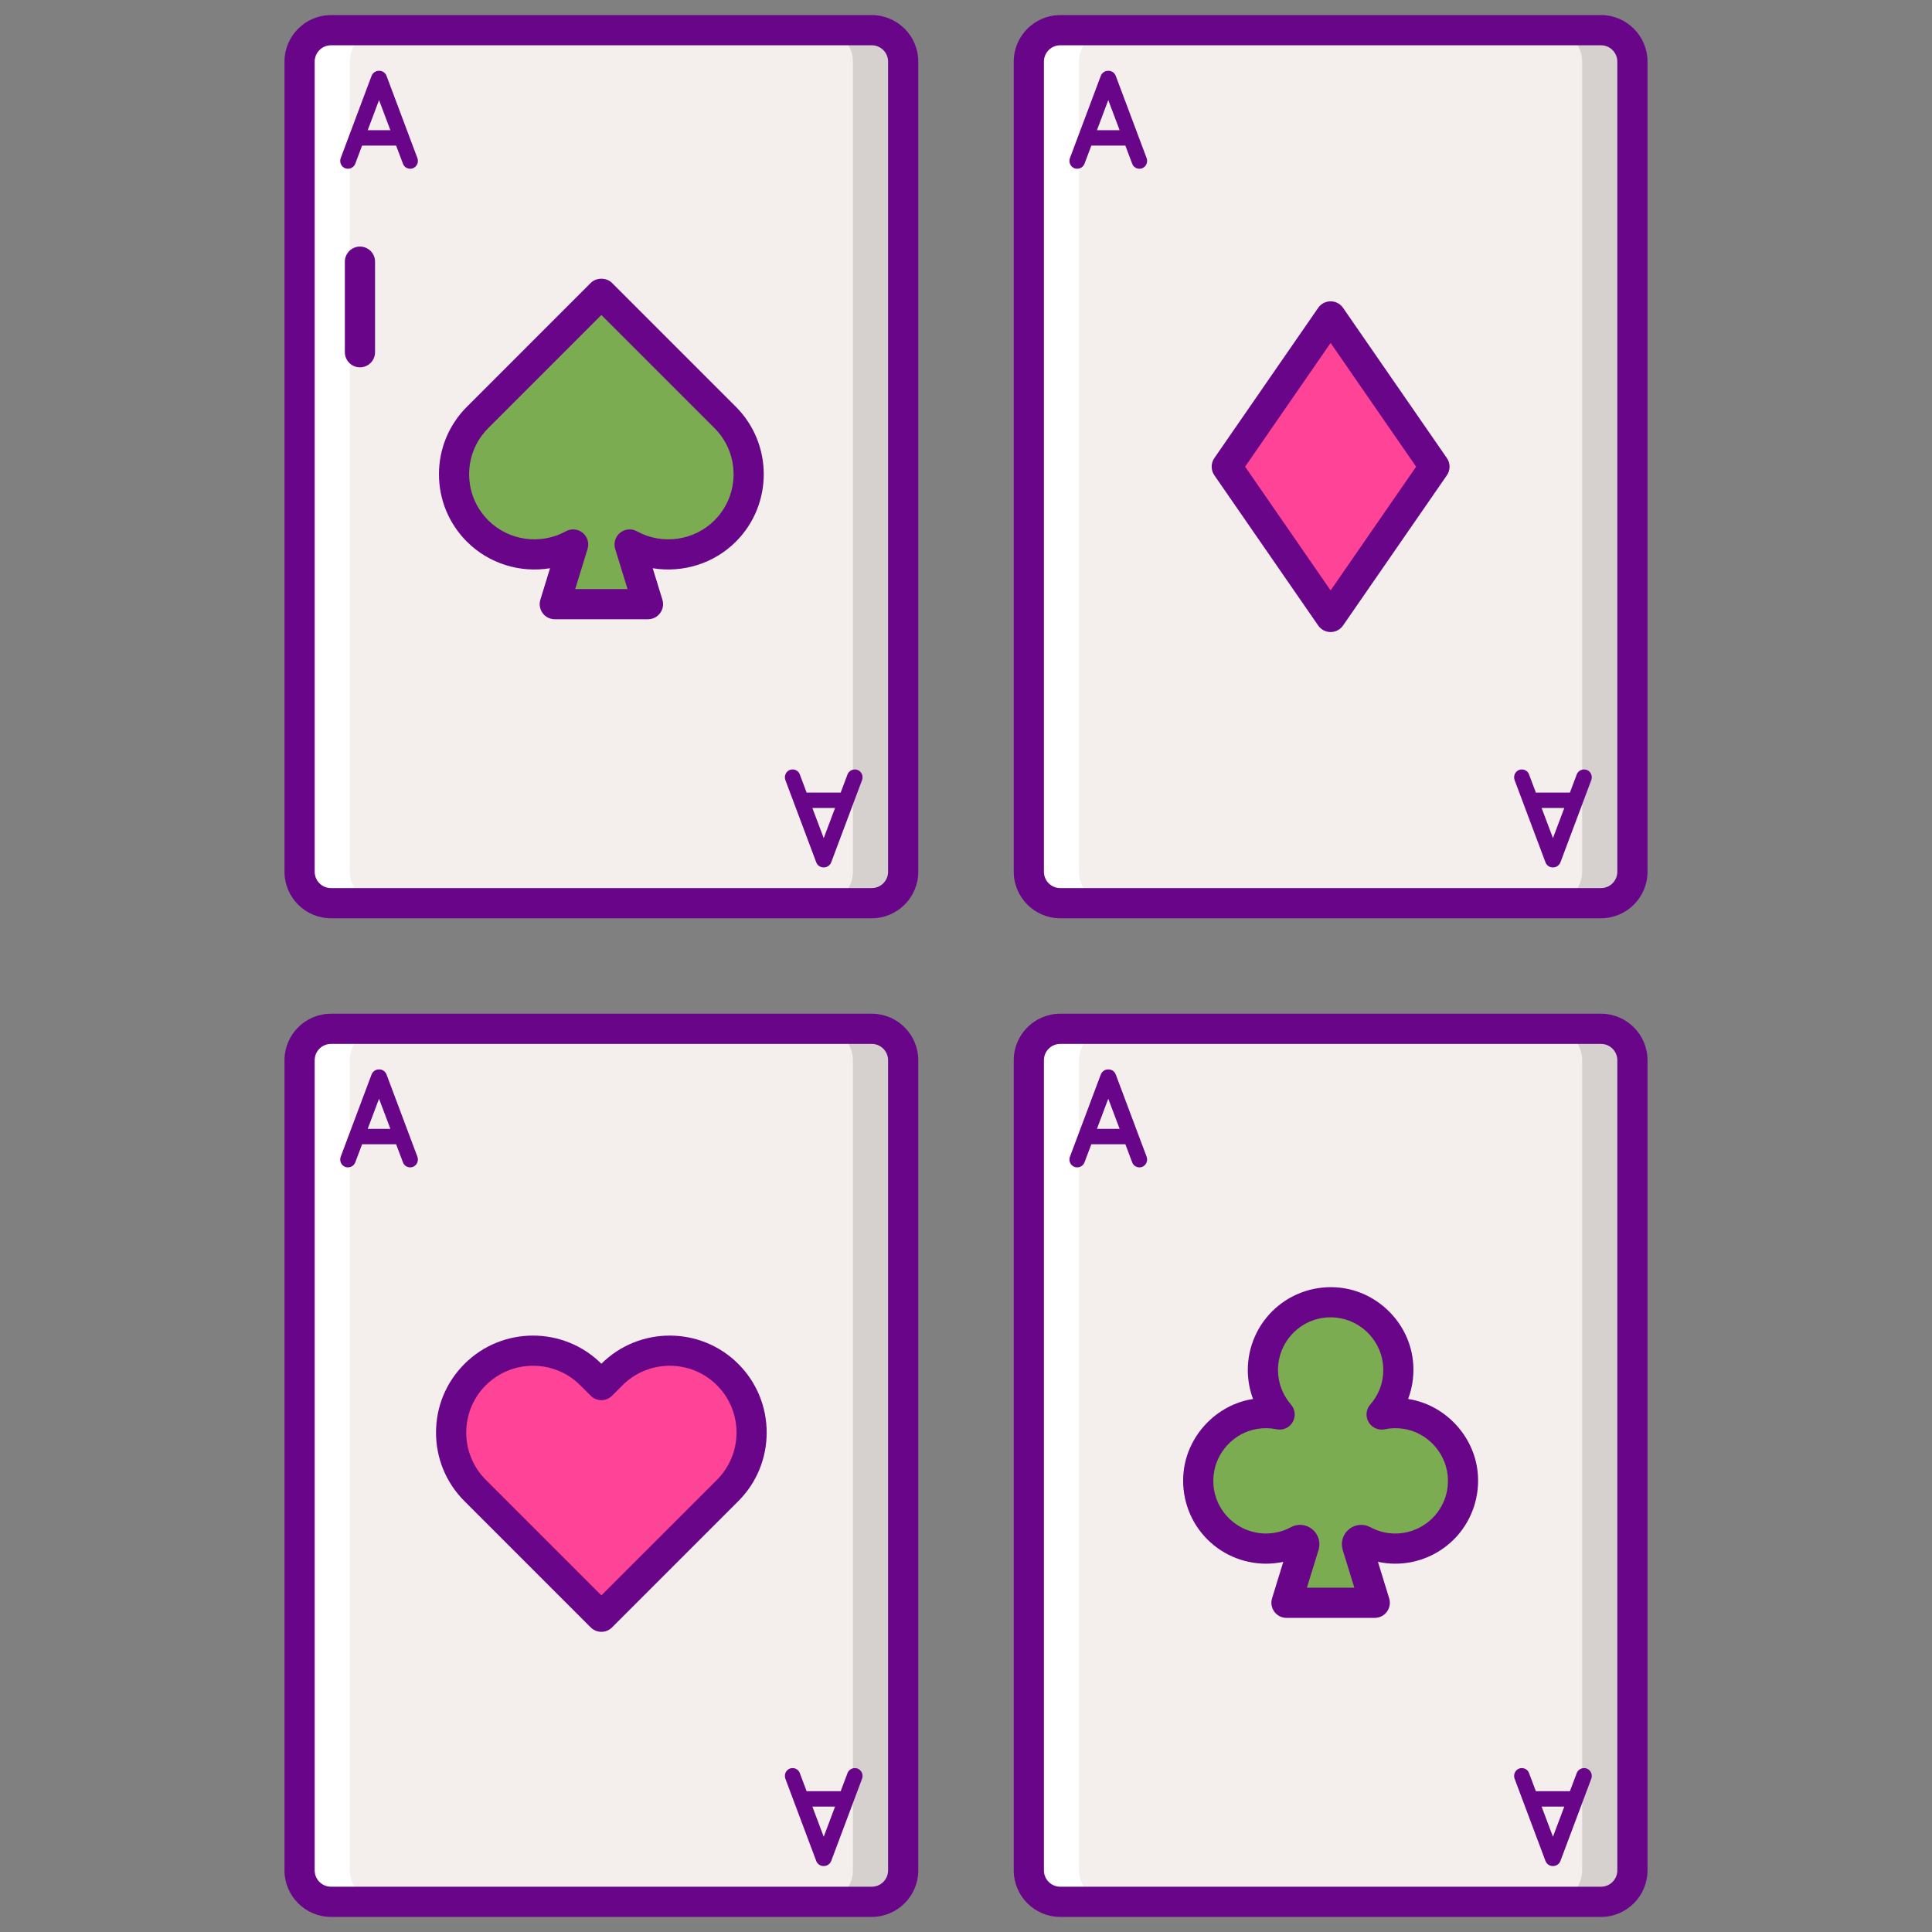 <?xml version="1.0" encoding="utf-8"?>
<!-- Generator: Adobe Illustrator 22.1.0, SVG Export Plug-In . SVG Version: 6.00 Build 0)  -->
<svg version="1.1" id="Layer_1" xmlns="http://www.w3.org/2000/svg" xmlns:xlink="http://www.w3.org/1999/xlink" x="0px" y="0px"
	 viewBox="0 0 256 256" style="enable-background:new 0 0 256 256;" xml:space="preserve">
<rect x="0" y="0" width="256" height="256" fill="#808080" stroke="none"/>
<style type="text/css">
	.st0{fill:#FCC24C;}
	.st1{fill:#FCE06A;}
	.st2{fill:#DEA42E;}
	.st3{fill:#690589;}
	.st4{fill:#7BAC51;}
	.st5{fill:#5D8E33;}
	.st6{fill:#99CA6F;}
	.st7{fill:#F4EFED;}
	.st8{fill:#FF4397;}
	.st9{fill:#D6D1CF;}
	.st10{fill:#FFFFFF;}
	.st11{fill:#FF9F70;}
	.st12{fill:#FFBD8E;}
	.st13{fill:#E18152;}
	.st14{fill:#E12579;}
	.st15{fill:#FF61B5;}
</style>
<g>
	<g>
		<path class="st7" d="M115.514,119.676H43.858c-2.299,0-4.162-1.863-4.162-4.162V8.162C39.696,5.863,41.56,4,43.858,4h71.656
			c2.299,0,4.162,1.863,4.162,4.162v107.352C119.676,117.813,117.813,119.676,115.514,119.676z"/>
	</g>
	<g>
		<path class="st9" d="M115.514,4h-6.659c2.299,0,4.162,1.863,4.162,4.162v107.352c0,2.299-1.863,4.162-4.162,4.162h6.659
			c2.299,0,4.162-1.863,4.162-4.162V8.162C119.676,5.863,117.813,4,115.514,4z"/>
	</g>
	<g>
		<path class="st10" d="M43.858,119.676h6.659c-2.299,0-4.162-1.863-4.162-4.162V8.162C46.355,5.863,48.219,4,50.517,4h-6.659
			c-2.299,0-4.162,1.863-4.162,4.162v107.352C39.696,117.813,41.56,119.676,43.858,119.676z"/>
	</g>
	<g>
		<path class="st4" d="M85.861,80.054l-2.433-7.907c4.045,2.234,9.232,1.645,12.663-1.786l0,0c4.155-4.155,4.155-10.893,0-15.048
			L79.686,38.908L63.282,55.313c-4.155,4.155-4.155,10.892,0,15.048c3.431,3.431,8.618,4.021,12.663,1.786l-2.433,7.907H85.861z"/>
	</g>
	<g>
		<path class="st3" d="M85.861,82.054H73.512c-0.635,0-1.232-0.301-1.609-0.812c-0.377-0.51-0.489-1.169-0.303-1.776l1.284-4.173
			c-3.94,0.651-8.09-0.591-11.016-3.518c-2.388-2.388-3.703-5.562-3.703-8.938c0-3.376,1.315-6.551,3.703-8.938l16.404-16.405
			c0.75-0.75,2.078-0.75,2.828,0l16.405,16.405c4.928,4.928,4.928,12.947,0,17.876c-2.927,2.927-7.075,4.165-11.017,3.518
			l1.284,4.172c0.187,0.607,0.074,1.266-0.303,1.776C87.093,81.752,86.496,82.054,85.861,82.054z M76.22,78.054h6.933l-1.637-5.318
			c-0.24-0.779,0.018-1.626,0.65-2.141c0.632-0.514,1.514-0.594,2.229-0.198c3.349,1.851,7.577,1.254,10.282-1.45
			c3.369-3.369,3.369-8.851,0-12.219l-14.991-14.99l-14.99,14.99c-1.632,1.632-2.531,3.802-2.531,6.11
			c0,2.308,0.899,4.478,2.531,6.11c2.704,2.703,6.931,3.3,10.281,1.45c0.715-0.395,1.595-0.316,2.229,0.198
			c0.633,0.514,0.89,1.361,0.65,2.14L76.22,78.054z"/>
	</g>
	<g>
		<path class="st3" d="M115.514,121.676H43.858c-3.398,0-6.162-2.764-6.162-6.162V8.162C37.696,4.764,40.46,2,43.858,2h71.656
			c3.398,0,6.162,2.764,6.162,6.162v107.352C121.676,118.912,118.912,121.676,115.514,121.676z M43.858,6
			c-1.192,0-2.162,0.97-2.162,2.162v107.352c0,1.192,0.97,2.162,2.162,2.162h71.656c1.192,0,2.162-0.97,2.162-2.162V8.162
			c0-1.192-0.97-2.162-2.162-2.162H43.858z"/>
	</g>
	<g>
		<path class="st3" d="M47.696,48.672c-1.104,0-2-0.896-2-2v-12c0-1.104,0.896-2,2-2s2,0.896,2,2v12
			C49.696,47.776,48.801,48.672,47.696,48.672z"/>
	</g>
	<g>
		<g>
			<path class="st3" d="M52.489,19.295h-4.51l-0.909,2.413c-0.167,0.409-0.557,0.65-0.965,0.65c-0.131,0-0.242-0.019-0.353-0.056
				c-0.538-0.204-0.799-0.798-0.613-1.337l4.102-10.933c0.167-0.408,0.576-0.668,0.984-0.65c0.427-0.019,0.817,0.241,0.984,0.65
				l4.103,10.933c0.185,0.538-0.075,1.132-0.613,1.337c-0.093,0.037-0.222,0.056-0.353,0.056c-0.408,0-0.798-0.241-0.947-0.65
				L52.489,19.295z M51.728,17.254l-1.503-3.991l-1.503,3.991H51.728z"/>
		</g>
	</g>
	<g>
		<g>
			<path class="st3" d="M106.883,105.021h4.511l0.909-2.413c0.167-0.409,0.557-0.65,0.965-0.65c0.13,0,0.242,0.019,0.353,0.056
				c0.538,0.204,0.799,0.798,0.613,1.337l-4.102,10.933c-0.167,0.408-0.576,0.668-0.984,0.65c-0.427,0.019-0.817-0.241-0.984-0.65
				l-4.103-10.933c-0.185-0.538,0.075-1.132,0.613-1.337c0.092-0.037,0.222-0.056,0.353-0.056c0.409,0,0.798,0.241,0.947,0.65
				L106.883,105.021z M107.645,107.063l1.503,3.991l1.503-3.991H107.645z"/>
		</g>
	</g>
	<g>
		<path class="st7" d="M115.514,252H43.858c-2.299,0-4.162-1.863-4.162-4.162V140.486c0-2.299,1.863-4.162,4.162-4.162h71.656
			c2.299,0,4.162,1.863,4.162,4.162v107.352C119.676,250.137,117.813,252,115.514,252z"/>
	</g>
	<g>
		<path class="st9" d="M115.514,136.324h-6.659c2.299,0,4.162,1.863,4.162,4.162v107.352c0,2.299-1.863,4.162-4.162,4.162h6.659
			c2.299,0,4.162-1.863,4.162-4.162V140.486C119.676,138.187,117.813,136.324,115.514,136.324z"/>
	</g>
	<g>
		<path class="st10" d="M43.858,252h6.659c-2.299,0-4.162-1.863-4.162-4.162V140.486c0-2.299,1.863-4.162,4.162-4.162h-6.659
			c-2.299,0-4.162,1.863-4.162,4.162v107.352C39.696,250.137,41.56,252,43.858,252z"/>
	</g>
	<g>
		<path class="st3" d="M115.514,254H43.858c-3.398,0-6.162-2.764-6.162-6.162V140.486c0-3.398,2.764-6.162,6.162-6.162h71.656
			c3.398,0,6.162,2.764,6.162,6.162v107.352C121.676,251.236,118.912,254,115.514,254z M43.858,138.324
			c-1.192,0-2.162,0.97-2.162,2.162v107.352c0,1.192,0.97,2.162,2.162,2.162h71.656c1.192,0,2.162-0.97,2.162-2.162V140.486
			c0-1.192-0.97-2.162-2.162-2.162H43.858z"/>
	</g>
	<g>
		<g>
			<path class="st3" d="M52.489,151.619h-4.51l-0.909,2.413c-0.167,0.408-0.557,0.65-0.965,0.65c-0.131,0-0.242-0.019-0.353-0.056
				c-0.538-0.204-0.799-0.798-0.613-1.337l4.102-10.933c0.167-0.408,0.576-0.668,0.984-0.65c0.427-0.019,0.817,0.241,0.984,0.65
				l4.103,10.933c0.185,0.538-0.075,1.132-0.613,1.337c-0.093,0.037-0.222,0.056-0.353,0.056c-0.408,0-0.798-0.241-0.947-0.65
				L52.489,151.619z M51.728,149.577l-1.503-3.991l-1.503,3.991H51.728z"/>
		</g>
	</g>
	<g>
		<g>
			<path class="st3" d="M106.883,237.345h4.511l0.909-2.413c0.167-0.409,0.557-0.65,0.965-0.65c0.13,0,0.242,0.019,0.353,0.056
				c0.538,0.204,0.799,0.798,0.613,1.337l-4.102,10.933c-0.167,0.408-0.576,0.668-0.984,0.65c-0.427,0.019-0.817-0.241-0.984-0.65
				l-4.103-10.933c-0.185-0.538,0.075-1.132,0.613-1.337c0.092-0.037,0.222-0.056,0.353-0.056c0.409,0,0.798,0.241,0.947,0.65
				L106.883,237.345z M107.645,239.387l1.503,3.991l1.503-3.991H107.645z"/>
		</g>
	</g>
	<g>
		<path class="st7" d="M212.142,252h-71.656c-2.299,0-4.162-1.863-4.162-4.162V140.486c0-2.299,1.863-4.162,4.162-4.162h71.656
			c2.299,0,4.162,1.863,4.162,4.162v107.352C216.304,250.137,214.44,252,212.142,252z"/>
	</g>
	<g>
		<path class="st9" d="M212.142,136.324h-6.659c2.299,0,4.162,1.863,4.162,4.162v107.352c0,2.299-1.863,4.162-4.162,4.162h6.659
			c2.299,0,4.162-1.863,4.162-4.162V140.486C216.304,138.187,214.44,136.324,212.142,136.324z"/>
	</g>
	<g>
		<path class="st10" d="M140.486,252h6.659c-2.299,0-4.162-1.863-4.162-4.162V140.486c0-2.299,1.863-4.162,4.162-4.162h-6.659
			c-2.299,0-4.162,1.863-4.162,4.162v107.352C136.324,250.137,138.187,252,140.486,252z"/>
	</g>
	<g>
		<path class="st3" d="M212.142,254h-71.656c-3.398,0-6.161-2.764-6.161-6.162V140.486c0-3.398,2.764-6.162,6.161-6.162h71.656
			c3.397,0,6.162,2.764,6.162,6.162v107.352C218.304,251.236,215.539,254,212.142,254z M140.485,138.324
			c-1.191,0-2.161,0.97-2.161,2.162v107.352c0,1.192,0.97,2.162,2.161,2.162h71.656c1.192,0,2.162-0.97,2.162-2.162V140.486
			c0-1.192-0.97-2.162-2.162-2.162H140.485z"/>
	</g>
	<g>
		<g>
			<path class="st3" d="M149.116,151.619h-4.51l-0.909,2.413c-0.167,0.408-0.557,0.65-0.965,0.65c-0.13,0-0.242-0.019-0.353-0.056
				c-0.538-0.204-0.798-0.798-0.613-1.337l4.102-10.933c0.167-0.408,0.576-0.668,0.984-0.65c0.427-0.019,0.817,0.241,0.983,0.65
				l4.103,10.933c0.185,0.538-0.075,1.132-0.613,1.337c-0.092,0.037-0.222,0.056-0.353,0.056c-0.408,0-0.798-0.241-0.947-0.65
				L149.116,151.619z M148.355,149.577l-1.503-3.991l-1.503,3.991H148.355z"/>
		</g>
	</g>
	<g>
		<g>
			<path class="st3" d="M203.511,237.345h4.51l0.909-2.413c0.167-0.409,0.557-0.65,0.965-0.65c0.13,0,0.242,0.019,0.353,0.056
				c0.538,0.204,0.798,0.798,0.613,1.337l-4.102,10.933c-0.167,0.408-0.576,0.668-0.984,0.65c-0.427,0.019-0.817-0.241-0.983-0.65
				l-4.103-10.933c-0.185-0.538,0.075-1.132,0.613-1.337c0.092-0.037,0.222-0.056,0.353-0.056c0.408,0,0.798,0.241,0.947,0.65
				L203.511,237.345z M204.272,239.387l1.503,3.991l1.503-3.991H204.272z"/>
		</g>
	</g>
	<g>
		<path class="st4" d="M186.322,187.357c-1.126-0.175-2.22-0.141-3.25,0.07c1.624-1.86,2.501-4.387,2.136-7.124
			c-0.536-4.013-3.843-7.244-7.867-7.69c-5.417-0.601-10.003,3.623-10.003,8.919c0,2.259,0.841,4.317,2.218,5.895
			c-1.03-0.211-2.124-0.246-3.25-0.07c-3.93,0.612-7.052,3.905-7.482,7.859c-0.587,5.408,3.633,9.982,8.922,9.982
			c1.543,0,2.994-0.392,4.261-1.079c0.438-0.237,0.939,0.197,0.793,0.672l-2.335,7.587h5.459h0.78h5.459l-2.335-7.587
			c-0.146-0.476,0.355-0.91,0.793-0.672c1.267,0.687,2.718,1.079,4.261,1.079c5.289,0,9.509-4.574,8.922-9.982
			C193.374,191.262,190.252,187.969,186.322,187.357z"/>
	</g>
	<g>
		<path class="st3" d="M182.163,214.377h-11.698c-0.635,0-1.231-0.301-1.608-0.812c-0.378-0.51-0.49-1.169-0.303-1.776l1.488-4.836
			c-0.753,0.162-1.523,0.244-2.297,0.244c-3.113,0-6.092-1.33-8.172-3.648c-2.078-2.317-3.076-5.433-2.737-8.55
			c0.523-4.828,4.377-8.873,9.162-9.618c0.013-0.002,0.025-0.004,0.038-0.006c-0.458-1.22-0.698-2.52-0.698-3.843
			c0-3.118,1.333-6.1,3.657-8.181c2.324-2.079,5.451-3.073,8.566-2.727c4.924,0.547,8.974,4.506,9.629,9.414
			c0.243,1.823,0.026,3.654-0.603,5.335c0.014,0.003,0.028,0.004,0.042,0.007l0,0c4.784,0.745,8.638,4.79,9.162,9.618
			c0.339,3.117-0.659,6.233-2.737,8.55c-2.08,2.318-5.06,3.648-8.173,3.648c-0.772,0-1.543-0.083-2.296-0.244l1.488,4.836
			c0.188,0.607,0.075,1.266-0.303,1.776C183.394,214.076,182.798,214.377,182.163,214.377z M173.173,210.377h6.282l-1.538-4.998
			c-0.309-1.003,0.018-2.081,0.831-2.747c0.804-0.661,1.916-0.767,2.826-0.271c1.025,0.555,2.138,0.837,3.308,0.837
			c1.979,0,3.873-0.846,5.195-2.32c1.34-1.494,1.958-3.428,1.738-5.446c-0.333-3.062-2.772-5.627-5.801-6.099
			c-0.857-0.133-1.714-0.116-2.541,0.054c-0.838,0.173-1.697-0.211-2.129-0.953c-0.433-0.741-0.344-1.675,0.221-2.322
			c1.343-1.539,1.932-3.507,1.66-5.544c-0.416-3.111-2.983-5.621-6.105-5.967c-2.022-0.226-3.96,0.391-5.457,1.731
			c-1.478,1.323-2.325,3.218-2.325,5.2c0,1.68,0.612,3.307,1.724,4.58c0.566,0.646,0.654,1.581,0.223,2.322
			c-0.432,0.742-1.28,1.127-2.13,0.953c-0.827-0.169-1.683-0.188-2.541-0.054c-3.029,0.472-5.469,3.036-5.801,6.098
			c-0.22,2.019,0.398,3.953,1.738,5.447c1.322,1.474,3.216,2.319,5.194,2.319c1.17,0,2.283-0.282,3.309-0.837
			c0.908-0.493,2.02-0.388,2.824,0.27c0.813,0.665,1.141,1.743,0.835,2.745L173.173,210.377z"/>
	</g>
	<g>
		<path class="st8" d="M79.686,183.529l-1.384-1.384c-4.238-4.238-11.11-4.238-15.348,0h0c-4.238,4.238-4.238,11.11,0,15.348
			l16.732,16.732l16.732-16.732c4.238-4.238,4.238-11.11,0-15.348l0,0c-4.238-4.238-11.11-4.238-15.348,0L79.686,183.529z"/>
	</g>
	<g>
		<path class="st3" d="M79.686,216.225c-0.512,0-1.023-0.195-1.414-0.586L61.54,198.907c-2.428-2.427-3.765-5.655-3.765-9.088
			c0-3.433,1.337-6.661,3.765-9.088c5.001-5.002,13.133-5.011,18.146-0.03c5.015-4.982,13.146-4.971,18.146,0.03
			c5.011,5.011,5.011,13.165,0,18.176L81.1,215.639C80.71,216.03,80.198,216.225,79.686,216.225z M70.628,180.971
			c-2.267,0-4.534,0.863-6.26,2.588c-3.452,3.452-3.452,9.068,0,12.52l15.318,15.317l15.318-15.317c3.452-3.452,3.452-9.068,0-12.52
			c-3.452-3.451-9.068-3.451-12.521,0l-1.384,1.384c-0.78,0.781-2.048,0.781-2.828,0l-1.384-1.384
			C75.162,181.833,72.895,180.971,70.628,180.971z"/>
	</g>
	<g>
		<path class="st7" d="M212.142,119.676h-71.656c-2.299,0-4.162-1.863-4.162-4.162V8.162c0-2.298,1.863-4.162,4.162-4.162h71.656
			c2.299,0,4.162,1.863,4.162,4.162v107.352C216.304,117.813,214.44,119.676,212.142,119.676z"/>
	</g>
	<g>
		<path class="st9" d="M212.142,4h-6.659c2.299,0,4.162,1.863,4.162,4.162v107.352c0,2.299-1.863,4.162-4.162,4.162h6.659
			c2.299,0,4.162-1.863,4.162-4.162V8.162C216.304,5.863,214.44,4,212.142,4z"/>
	</g>
	<g>
		<path class="st10" d="M140.486,119.676h6.659c-2.299,0-4.162-1.863-4.162-4.162V8.162c0-2.299,1.863-4.162,4.162-4.162h-6.659
			c-2.299,0-4.162,1.863-4.162,4.162v107.352C136.324,117.813,138.187,119.676,140.486,119.676z"/>
	</g>
	<g>
		<path class="st3" d="M212.142,121.676h-71.656c-3.398,0-6.161-2.764-6.161-6.162V8.162c0-3.398,2.764-6.162,6.161-6.162h71.656
			c3.397,0,6.162,2.764,6.162,6.162v107.352C218.304,118.912,215.539,121.676,212.142,121.676z M140.485,6
			c-1.191,0-2.161,0.97-2.161,2.162v107.352c0,1.192,0.97,2.162,2.161,2.162h71.656c1.192,0,2.162-0.97,2.162-2.162V8.162
			c0-1.192-0.97-2.162-2.162-2.162H140.485z"/>
	</g>
	<g>
		<g>
			<path class="st3" d="M149.116,19.295h-4.51l-0.909,2.413c-0.167,0.409-0.557,0.65-0.965,0.65c-0.13,0-0.242-0.019-0.353-0.056
				c-0.538-0.204-0.798-0.798-0.613-1.337l4.102-10.933c0.167-0.408,0.576-0.668,0.984-0.65c0.427-0.019,0.817,0.241,0.983,0.65
				l4.103,10.933c0.185,0.538-0.075,1.132-0.613,1.337c-0.092,0.037-0.222,0.056-0.353,0.056c-0.408,0-0.798-0.241-0.947-0.65
				L149.116,19.295z M148.355,17.253l-1.503-3.991l-1.503,3.991H148.355z"/>
		</g>
	</g>
	<g>
		<g>
			<path class="st3" d="M203.511,105.021h4.51l0.909-2.413c0.167-0.408,0.557-0.65,0.965-0.65c0.13,0,0.242,0.019,0.353,0.056
				c0.538,0.204,0.798,0.798,0.613,1.337l-4.102,10.933c-0.167,0.408-0.576,0.668-0.984,0.65c-0.427,0.019-0.817-0.241-0.983-0.65
				l-4.103-10.933c-0.185-0.538,0.075-1.132,0.613-1.337c0.092-0.037,0.222-0.056,0.353-0.056c0.408,0,0.798,0.241,0.947,0.65
				L203.511,105.021z M204.272,107.063l1.503,3.991l1.503-3.991H204.272z"/>
		</g>
	</g>
	<g>
		<polygon class="st8" points="176.314,81.749 162.552,61.838 176.314,41.927 190.075,61.838 		"/>
	</g>
	<g>
		<path class="st3" d="M176.313,83.749c-0.657,0-1.271-0.323-1.645-0.863l-13.762-19.911c-0.473-0.685-0.473-1.59,0-2.274
			l13.762-19.911c0.374-0.54,0.988-0.863,1.645-0.863c0.657,0,1.272,0.323,1.646,0.863l13.762,19.911
			c0.473,0.685,0.473,1.59,0,2.274l-13.762,19.911C177.585,83.426,176.971,83.749,176.313,83.749z M164.983,61.838l11.33,16.394
			l11.33-16.394l-11.33-16.393L164.983,61.838z"/>
	</g>
</g>
</svg>
